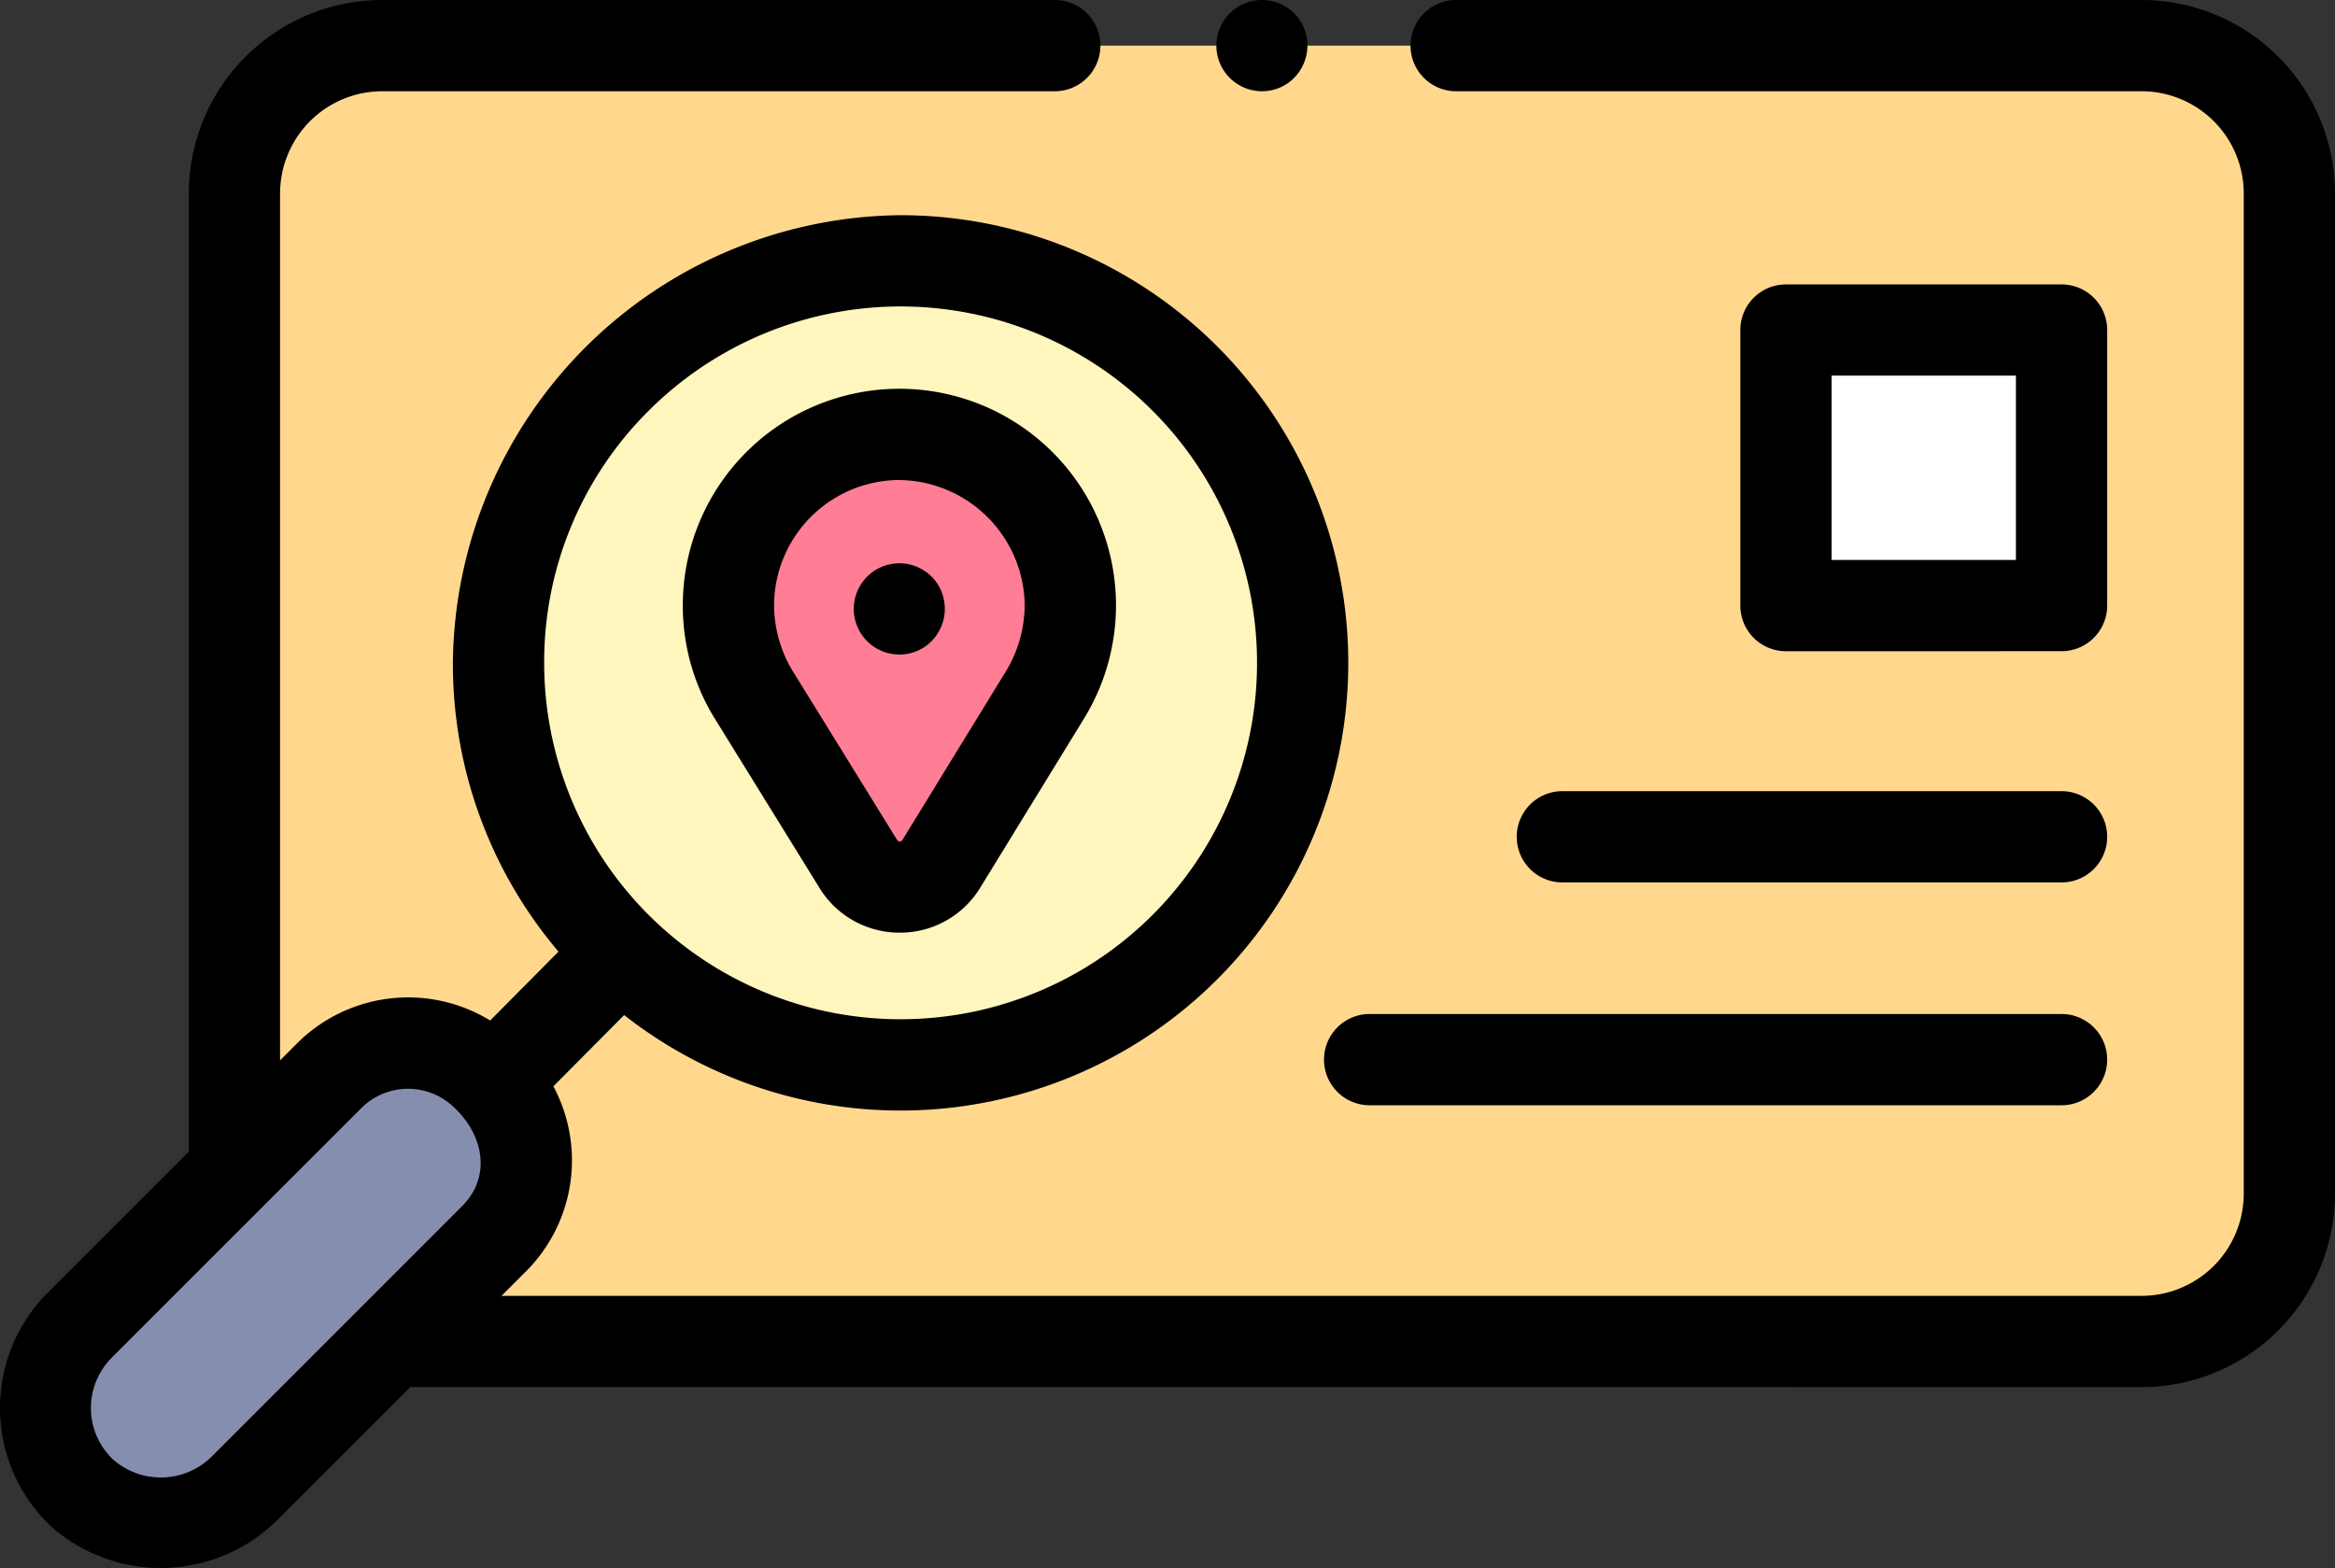 <svg xmlns="http://www.w3.org/2000/svg" width="162.575" height="109.185" viewBox="0 0 162.575 109.185">
  <rect x="0" y="0" width="162.575" height="109.185" fill="#333333" stroke="none"/>
  <g id="Grupo_131972" data-name="Grupo 131972" transform="translate(-1662.48 9924.186)">
    <g id="codigo-postal" transform="translate(1662.48 -10008.209)">
      <g id="Grupo_129776" data-name="Grupo 129776" transform="translate(0 84.023)">
        <g id="Grupo_129775" data-name="Grupo 129775" transform="translate(3.13 3.177)">
          <g id="Grupo_129770" data-name="Grupo 129770" transform="translate(13.192)">
            <path id="Trazado_195080" data-name="Trazado 195080" d="M184.162,94.023a10.29,10.29,0,0,1,10.29,10.29v69.655a10.29,10.29,0,0,1-10.29,10.29H62.3l7.171-7.171c3.313-3.316,2.673-8.247-.518-11.329a7.791,7.791,0,0,0-10.984,0l-6.595,6.595v-68.04a10.29,10.29,0,0,1,10.29-10.29Z" transform="translate(-51.377 -94.023)" fill="#ffd88e"/>
          </g>
          <g id="Grupo_129771" data-name="Grupo 129771" transform="translate(121.217 19.805)">
            <path id="Trazado_195081" data-name="Trazado 195081" d="M391.395,156.36h19.188v19.188H391.395Z" transform="translate(-391.395 -156.36)" fill="#fff"/>
          </g>
          <g id="Grupo_129772" data-name="Grupo 129772" transform="translate(19.976 3.395)">
            <circle id="Elipse_6227" data-name="Elipse 6227" cx="27.994" cy="27.994" r="27.994" transform="translate(0 39.583) rotate(-45)" fill="#fff6be"/>
          </g>
          <g id="Grupo_129773" data-name="Grupo 129773" transform="translate(0 69.425)">
            <path id="Trazado_195082" data-name="Trazado 195082" d="M41.141,326.182,23.77,343.553a8.2,8.2,0,0,1-11.343.34,8.07,8.07,0,0,1-.208-11.617l17.5-17.5a7.683,7.683,0,0,1,10.9.081C43.747,317.995,44.5,322.818,41.141,326.182Z" transform="translate(-9.853 -312.544)" fill="#868eaf"/>
          </g>
          <g id="Grupo_129774" data-name="Grupo 129774" transform="translate(47.587 27.071)">
            <path id="Trazado_195083" data-name="Trazado 195083" d="M181.736,197.276a11.831,11.831,0,0,0,1.7-6.422,11.9,11.9,0,1,0-22.035,6.518l7.274,11.768a3.4,3.4,0,0,0,5.785-.01l7.231-11.785Z" transform="translate(-159.637 -179.231)" fill="#ff7d95"/>
          </g>
        </g>
        <path id="Trazado_195084" data-name="Trazado 195084" d="M403.759,171.9a3.177,3.177,0,0,0,3.177-3.177V149.537a3.177,3.177,0,0,0-3.177-3.177H384.571a3.177,3.177,0,0,0-3.177,3.177v19.188a3.177,3.177,0,0,0,3.177,3.177Zm-16.011-19.188h12.834v12.834H387.748Z" transform="translate(-260.223 -126.555)"/>
        <path id="Trazado_195085" data-name="Trazado 195085" d="M332.394,260.607a3.177,3.177,0,0,0,3.177,3.177h34.756a3.177,3.177,0,0,0,0-6.354H335.571A3.177,3.177,0,0,0,332.394,260.607Z" transform="translate(-226.791 -202.338)"/>
        <path id="Trazado_195086" data-name="Trazado 195086" d="M290.16,309.449a3.177,3.177,0,0,0,3.177,3.177H341.51a3.177,3.177,0,0,0,0-6.354H293.337A3.177,3.177,0,0,0,290.16,309.449Z" transform="translate(-197.975 -235.663)"/>
        <path id="Trazado_195087" data-name="Trazado 195087" d="M3.538,190.3a11.531,11.531,0,0,0,15.755-.418l9.27-9.27H149.108a13.482,13.482,0,0,0,13.467-13.467V97.49a13.482,13.482,0,0,0-13.467-13.467H101.385a3.177,3.177,0,0,0,0,6.354h47.723a7.121,7.121,0,0,1,7.113,7.113v69.655a7.121,7.121,0,0,1-7.113,7.113H34.918l1.748-1.748a10.936,10.936,0,0,0,1.864-12.843l4.926-4.963A31.173,31.173,0,1,0,62.7,99.008,31.463,31.463,0,0,0,31.533,130.18a30.937,30.937,0,0,0,7.353,20.108l-4.759,4.795a10.947,10.947,0,0,0-13.457,1.606L19.5,157.86V97.49a7.121,7.121,0,0,1,7.113-7.113H73.439a3.177,3.177,0,1,0,0-6.354H26.612A13.482,13.482,0,0,0,13.146,97.49v66.725l-9.9,9.9A11.355,11.355,0,0,0,3.538,190.3Zm41.618-77.668a24.817,24.817,0,1,1-7.268,17.548,24.655,24.655,0,0,1,7.268-17.548ZM7.742,178.6l17.431-17.431a4.6,4.6,0,0,1,6.481.008c1.968,1.846,2.61,4.744.517,6.836L14.8,185.388a5.037,5.037,0,0,1-6.93.262,4.945,4.945,0,0,1-.127-7.046Z" transform="translate(0 -84.023)"/>
        <path id="Trazado_195088" data-name="Trazado 195088" d="M151.792,192.081c0,.03.011.041.02.032l7.341,11.876a6.53,6.53,0,0,0,5.591,3.117h.011a6.531,6.531,0,0,0,5.593-3.136l7.274-11.854a15.08,15.08,0,1,0-27.984-7.8A14.934,14.934,0,0,0,151.792,192.081Zm12.8-16.494a8.829,8.829,0,0,1,8.847,8.518,8.934,8.934,0,0,1-1.277,4.757l-7.231,11.785a.193.193,0,0,1-.187.1h0a.193.193,0,0,1-.187-.1l-7.308-11.823a8.949,8.949,0,0,1-1.257-4.514,8.758,8.758,0,0,1,8.6-8.724Z" transform="translate(-102.097 -142.161)"/>
        <path id="Trazado_195089" data-name="Trazado 195089" d="M272.4,85.464a3.176,3.176,0,1,0-.88,4.407A3.212,3.212,0,0,0,272.4,85.464Z" transform="translate(-181.892 -84.051)"/>
      </g>
      <path id="Trazado_195090" data-name="Trazado 195090" d="M192.949,208.925a3.176,3.176,0,1,0-.88,4.407,3.212,3.212,0,0,0,.88-4.407Z" transform="translate(-127.687 -84.265)"/>
    </g>
  </g>
</svg>
